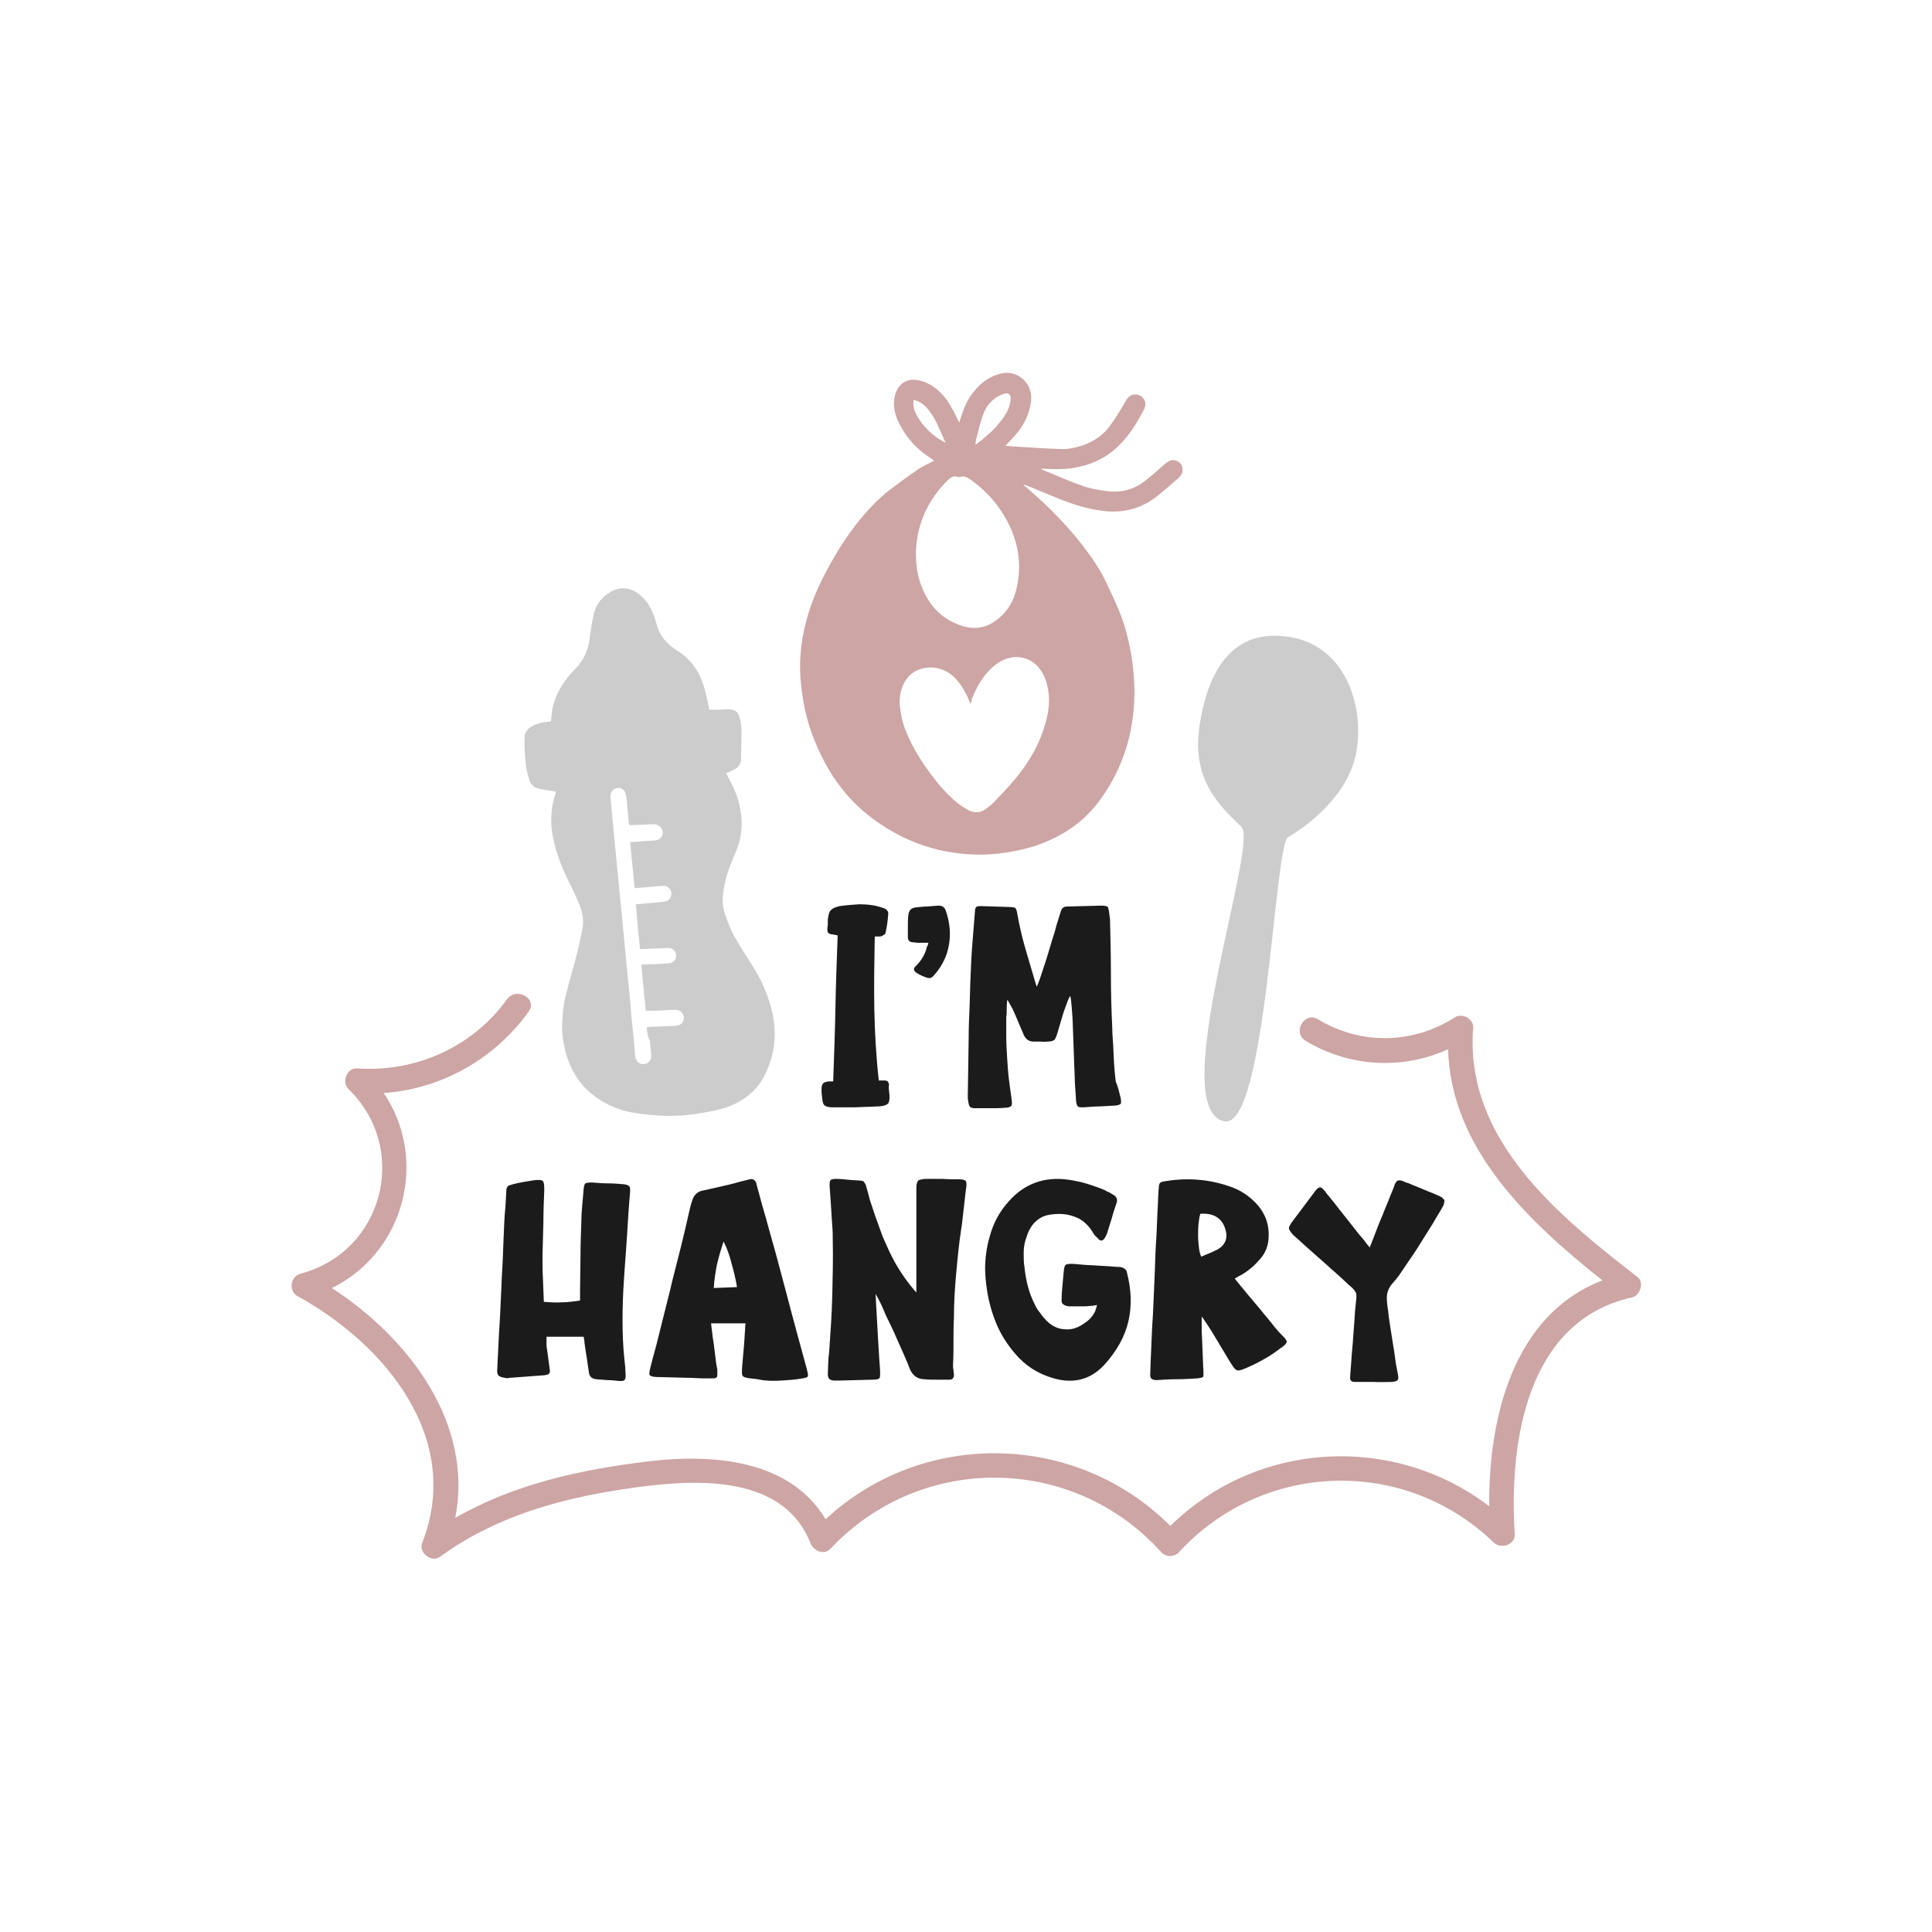 <?xml version="1.0" encoding="utf-8"?>
<!-- Generator: Adobe Illustrator 21.1.0, SVG Export Plug-In . SVG Version: 6.00 Build 0)  -->
<svg version="1.1" id="Calque_1" xmlns="http://www.w3.org/2000/svg" xmlns:xlink="http://www.w3.org/1999/xlink" x="0px" y="0px"
	 viewBox="0 0 432 432" style="enable-background:new 0 0 432 432;" xml:space="preserve">
<style type="text/css">
	.st0{fill:#1B1B1B;}
	.st1{fill:#3F1618;}
	.st2{fill:#8C4044;}
	.st3{fill:#A0706B;}
	.st4{fill:#8B9FA0;}
	.st5{fill:#6E5E71;}
	.st6{fill:#B55E54;}
	.st7{fill:#D3B071;}
	.st8{fill:#A6BF80;}
	.st9{fill:#D4AFB0;}
	.st10{fill:#8DA97A;}
	.st11{fill:#B79DA6;}
	.st12{fill:#C27968;}
	.st13{fill:#343434;}
	.st14{fill:#659CA3;}
	.st15{fill:#AA6C79;}
	.st16{fill:#7F9370;}
	.st17{fill:#E9CB90;}
	.st18{fill:#020203;}
	.st19{fill:#709FA1;}
	.st20{fill:#A87583;}
	.st21{fill:#7490AF;}
	.st22{fill:#E4AC3B;}
	.st23{fill:#5793B5;}
	.st24{fill:#6D7C83;}
	.st25{fill:#6A96A7;}
	.st26{fill:#A73E5C;}
	.st27{fill:#D3B19B;}
	.st28{fill:#768985;}
	.st29{fill:#C1B7A9;}
	.st30{fill:#DBD2AA;}
	.st31{fill:#B0929B;}
	.st32{fill:#CDCCCC;}
	.st33{fill:#9E9FB5;}
	.st34{fill:#B18B67;}
	.st35{fill:#5E6D9C;}
	.st36{fill:#81A0BD;}
	.st37{fill:#DCB0A9;}
	.st38{fill:#B4B4B4;}
	.st39{fill:#A1BCA7;}
	.st40{fill:#C88182;}
	.st41{fill:#F9B03D;}
	.st42{fill:#CC637E;}
	.st43{fill:#6EB1C6;}
	.st44{fill:#CC6A93;}
	.st45{fill:#7B9F6E;}
	.st46{fill:#CDA5A4;}
	.st47{fill:#C47BAA;}
	.st48{fill:#D4AD93;}
	.st49{fill:#78B2C6;}
	.st50{fill:#A4B787;}
	.st51{fill:#BD6479;}
	.st52{fill:#4B996E;}
	.st53{fill:#EDB56C;}
	.st54{fill:#F39323;}
	.st55{fill:#976093;}
	.st56{fill:#7392A0;}
	.st57{fill:#BC7984;}
	.st58{fill:#4FB05A;}
	.st59{fill:#F7B21A;}
	.st60{fill:#A58489;}
	.st61{fill:#73306F;}
	.st62{fill:#63A8C0;}
	.st63{fill:#C1292E;}
	.st64{fill:#F3901E;}
</style>
<g>
	<g>
		<g>
			<path class="st0" d="M198.8,244c0.2,1.4,0.1,2.3-0.2,2.7c-0.3,0.4-1.2,0.7-2.5,0.7c-1.6,0.1-3.3,0.1-5,0.2c-1.7,0-3.4,0-5,0
				c-0.9,0-1.5-0.2-1.8-0.5c-0.3-0.3-0.4-0.9-0.5-1.9c0-0.3-0.1-0.6-0.1-0.9c0-0.3,0-0.6,0-0.9c0-0.6,0.2-1,0.4-1.2
				c0.2-0.2,0.6-0.3,1.2-0.4h1c0.2-5.5,0.4-10.9,0.5-16.3c0.1-5.4,0.3-10.9,0.5-16.3c-0.1-0.1-0.2-0.1-0.3-0.1
				c-0.5-0.1-0.9-0.2-1.2-0.2c-0.3-0.1-0.5-0.2-0.6-0.3c-0.1-0.1-0.2-0.4-0.2-0.6c0-0.3,0-0.7,0.1-1.2V206c0-0.6,0.1-1.1,0.2-1.5
				c0.1-0.4,0.2-0.7,0.4-0.9c0.2-0.2,0.4-0.4,0.8-0.6c0.3-0.1,0.8-0.3,1.3-0.4c1.4-0.2,2.8-0.3,4.3-0.4c1.4,0,2.9,0.1,4.3,0.5
				c0.5,0.1,0.9,0.3,1.3,0.4c0.7,0.3,1,0.8,0.9,1.4c-0.1,1.5-0.3,2.8-0.6,4.1c0,0.1-0.1,0.3-0.3,0.4c-0.2,0.1-0.3,0.2-0.5,0.3
				c-0.2,0.1-0.5,0.1-0.7,0.1c-0.3,0-0.6,0-0.9,0c-0.1,5.5-0.2,10.9-0.1,16.2c0.1,5.3,0.4,10.6,1,16c0.6,0,1,0,1.3,0
				c0.3,0,0.6,0.1,0.7,0.2c0.1,0.1,0.2,0.4,0.3,0.7C198.7,242.9,198.7,243.3,198.8,244z"/>
			<path class="st0" d="M207.6,210.8c-0.3,0-0.6,0-0.9,0c-0.2,0-0.5,0-0.7,0c-0.3,0-0.6,0-0.9,0c-0.3,0-0.6-0.1-0.9-0.1
				c-0.8,0-1.2-0.4-1.2-1.2c0-0.8,0-1.6,0-2.4c0-0.8,0-1.6,0.1-2.4c0.1-1.1,0.6-1.7,1.7-1.8c0.9-0.1,1.7-0.2,2.5-0.2
				c0.8-0.1,1.6-0.1,2.5-0.2c0.9,0,1.4,0.3,1.7,1.2c0.9,2.6,1.1,5.1,0.7,7.5c-0.4,2.4-1.4,4.6-3.2,6.7c-0.4,0.5-0.7,0.7-1,0.8
				c-0.3,0-0.7,0-1.3-0.3c-0.3-0.1-0.6-0.2-0.9-0.4c-0.3-0.1-0.6-0.3-0.9-0.5c-0.7-0.5-0.7-1-0.1-1.5c0.9-0.9,1.7-2,2.2-3.4
				c0.1-0.3,0.2-0.5,0.2-0.8C207.5,211.4,207.5,211.1,207.6,210.8z"/>
			<path class="st0" d="M250.6,245.6c0.1,0.6,0.1,1,0,1.2c-0.2,0.2-0.5,0.3-1.1,0.4c-1.2,0.1-2.4,0.1-3.6,0.2
				c-1.2,0-2.3,0.1-3.5,0.2c-0.7,0-1.2,0-1.4-0.2c-0.2-0.2-0.3-0.6-0.4-1.3c0-0.6-0.1-1.7-0.2-3.1c-0.1-1.5-0.1-3.1-0.2-4.9
				c-0.1-1.8-0.1-3.6-0.2-5.6c-0.1-1.9-0.1-3.6-0.2-5.1c-0.1-1.5-0.2-2.7-0.3-3.6c-0.1-0.9-0.2-1.2-0.3-1c-0.5,1-0.9,2.2-1.4,3.6
				c-0.4,1.4-0.8,2.6-1.1,3.7c-0.1,0.4-0.2,0.7-0.3,1c-0.2,0.7-0.4,1.1-0.6,1.4c-0.3,0.2-0.7,0.4-1.5,0.4c-0.5,0-1,0.1-1.6,0
				c-0.5,0-1.1,0-1.6,0c-0.9,0-1.6-0.4-2.1-1.3c-0.2-0.5-0.5-1.2-0.9-2.1c-0.4-0.9-0.7-1.7-1.1-2.6c-0.4-0.9-0.7-1.6-1.1-2.2
				c-0.3-0.6-0.5-1-0.7-1.1c0,0.5-0.1,1.1-0.1,1.9c0,0.8,0,1.5-0.1,1.9c0,1.4,0,2.8,0,4.4c0,1.6,0.1,3.1,0.2,4.8
				c0.1,1.6,0.2,3.2,0.4,4.8c0.2,1.6,0.4,3,0.6,4.4c0.1,0.8,0.1,1.3-0.1,1.5c-0.2,0.2-0.6,0.4-1.4,0.4c-1.1,0.1-2.2,0.1-3.3,0.1
				c-1.1,0-2.2,0-3.3,0c-0.6,0-1-0.1-1.2-0.3c-0.2-0.2-0.3-0.6-0.4-1.2c0-0.3-0.1-0.5-0.1-0.8c0-0.3,0-0.5,0-0.7
				c0-2,0.1-4.1,0.1-6.3c0-2.2,0.1-4.4,0.1-6.7c0-2.2,0.1-4.5,0.2-6.7c0.1-2.2,0.1-4.3,0.2-6.3c0.1-2.5,0.2-5,0.4-7.5
				c0.2-2.5,0.4-5,0.6-7.5c0-0.5,0.1-0.8,0.3-1c0.1-0.1,0.4-0.2,0.9-0.2l6.2,0.2c0.9,0,1.4,0.1,1.6,0.2c0.2,0.2,0.4,0.7,0.5,1.5
				c0.2,1.2,0.5,2.6,0.9,4.3c0.4,1.7,0.9,3.4,1.4,5.1c0.5,1.7,0.9,3.1,1.3,4.4c0.4,1.3,0.6,2.1,0.7,2.3c0.1-0.1,0.3-0.6,0.6-1.4
				c0.3-0.8,0.6-1.8,1-3c0.4-1.2,0.8-2.4,1.2-3.8c0.4-1.4,0.8-2.7,1.2-3.9c0.3-1.2,0.6-2.2,0.9-3.1c0.3-0.9,0.4-1.4,0.5-1.6
				c0.2-0.7,0.6-1.1,1.4-1.1c1.2,0,2.5-0.1,3.8-0.1c1.3,0,2.5-0.1,3.8-0.1c0.7,0,1.2,0.1,1.4,0.2c0.2,0.2,0.3,0.6,0.4,1.3
				c0,0.3,0.1,0.6,0.1,0.8c0,0.3,0.1,0.5,0.1,0.8c0.1,4,0.2,8.1,0.2,12.1c0,4,0.1,8.1,0.3,12c0,1.2,0.1,2.4,0.2,3.8
				c0.1,1.4,0.1,2.8,0.2,4.2c0.1,1.4,0.2,2.8,0.4,4.2C250.1,243.2,250.3,244.5,250.6,245.6z"/>
		</g>
		<g>
			<path class="st0" d="M140.9,266.4c-0.3,3.3-0.5,6.7-0.7,10c-0.2,3.3-0.5,6.6-0.7,10c-0.2,3-0.3,5.9-0.3,8.7
				c0,2.9,0.1,5.8,0.4,8.7c0.1,0.6,0.1,1.2,0.2,1.9c0,0.6,0.1,1.3,0.1,1.9c0,0.5-0.1,0.9-0.3,1c-0.2,0.2-0.5,0.2-1.1,0.2
				c-0.9-0.1-1.7-0.2-2.6-0.2c-0.9-0.1-1.7-0.1-2.6-0.2c-0.9-0.1-1.5-0.6-1.6-1.4c-0.1-0.9-0.3-1.8-0.4-2.7
				c-0.1-0.9-0.3-1.8-0.4-2.6c-0.1-0.5-0.1-0.9-0.2-1.4c0-0.4-0.1-0.9-0.2-1.4h-8.3c0,0.5,0,0.9,0,1.4c0,0.4,0,0.9,0.1,1.3
				c0.1,0.7,0.2,1.5,0.3,2.2c0.1,0.7,0.2,1.5,0.3,2.2c0.1,0.6,0.1,0.9-0.1,1.1c-0.1,0.2-0.4,0.3-1,0.4c-1.4,0.1-2.7,0.2-4,0.3
				c-1.3,0.1-2.7,0.2-4,0.3c-0.3,0.1-0.5,0.1-0.8,0c-0.8-0.1-1.3-0.3-1.5-0.5c-0.3-0.3-0.4-0.8-0.3-1.6c0-0.7,0.1-2.1,0.2-4.2
				c0.1-2.1,0.2-4.5,0.4-7.3c0.1-2.8,0.3-5.7,0.4-8.9c0.2-3.1,0.3-6,0.4-8.7c0.1-2.7,0.2-5,0.4-6.9c0.1-1.9,0.2-3.1,0.2-3.5
				c0-0.6,0.1-1,0.3-1.2c0.1-0.2,0.5-0.3,1.2-0.5c0.8-0.2,1.6-0.4,2.3-0.5c0.8-0.1,1.6-0.3,2.4-0.4c1.1-0.1,1.7-0.1,2,0.2
				c0.2,0.2,0.3,0.9,0.3,1.9c-0.1,2.5-0.2,5-0.2,7.4c-0.1,2.5-0.1,4.9-0.2,7.4c0,1.7,0,3.4,0.1,5.1c0.1,1.7,0.1,3.4,0.2,5.2
				c1.4,0.1,2.8,0.2,4.1,0.1c1.3,0,2.6-0.2,4-0.4v-2.1c0-2.7,0.1-5.3,0.1-7.9c0-2.6,0.1-5.2,0.2-7.9c0-1.2,0.1-2.3,0.2-3.5
				c0.1-1.2,0.2-2.3,0.3-3.5c0.1-0.7,0.2-1.2,0.4-1.3c0.2-0.1,0.7-0.2,1.4-0.2c1.2,0.1,2.5,0.2,3.6,0.2c1.2,0,2.4,0.1,3.6,0.2
				c0.6,0.1,1,0.2,1.1,0.4C140.9,265.3,140.9,265.7,140.9,266.4z"/>
			<path class="st0" d="M180.5,306.6c0.2,0.6,0.2,1,0.1,1.2c-0.1,0.2-0.5,0.3-1.1,0.4c-1.6,0.3-3.2,0.4-4.8,0.5
				c-1.6,0.1-3.2,0.1-4.8-0.2c-0.5-0.1-1-0.2-1.4-0.2c-0.5-0.1-1-0.1-1.4-0.2c-0.5-0.1-0.8-0.2-1-0.4c-0.2-0.2-0.2-0.6-0.2-1
				c0-0.8,0.1-1.7,0.2-2.9c0.1-1.2,0.2-2.3,0.3-3.4c0.1-1.1,0.1-2.1,0.2-3c0-0.9,0.1-1.4,0.1-1.5h-7.7c0,0.3,0.1,0.8,0.2,1.7
				c0.1,0.9,0.2,1.8,0.4,2.9c0.1,1.1,0.3,2.2,0.4,3.2c0.1,1.1,0.3,2,0.4,2.6c0,0.1,0,0.2,0,0.3c0,0.1,0,0.2,0,0.3c0,0.6,0,1-0.2,1.1
				c-0.2,0.2-0.5,0.2-1.1,0.2c-0.7,0-1.5,0-2.2,0c-0.7,0-1.5-0.1-2.2-0.1c-1.3,0-2.6-0.1-3.9-0.1c-1.3,0-2.6-0.1-3.9-0.1
				c-0.9,0-1.4-0.2-1.6-0.4c-0.2-0.2-0.1-0.7,0.1-1.6c0.3-1.2,0.7-2.8,1.3-4.9c0.5-2.1,1.1-4.3,1.7-6.8c0.6-2.5,1.3-5,1.9-7.7
				c0.7-2.7,1.3-5.2,1.9-7.5c0.6-2.4,1.1-4.5,1.5-6.3c0.4-1.8,0.7-3.2,1-4c0.2-0.8,0.5-1.3,0.9-1.7c0.4-0.4,0.9-0.7,1.6-0.8
				c1.4-0.3,2.7-0.6,4-0.9c1.3-0.3,2.7-0.6,4-1c0.4-0.1,0.8-0.2,1.2-0.3c0.4-0.1,0.8-0.2,1.2-0.3c0.7-0.2,1.2,0.1,1.5,0.8
				c0,0.1,0.2,0.9,0.6,2.3c0.4,1.5,0.9,3.4,1.6,5.7c0.6,2.3,1.4,5,2.2,7.9c0.8,3,1.6,6,2.4,9c0.8,3.1,1.6,6,2.4,9
				c0.8,2.9,1.5,5.5,2.1,7.7C180.4,306.2,180.5,306.4,180.5,306.6z M159.6,288c0.9,0,1.7-0.1,2.6-0.1c0.9,0,1.7-0.1,2.6-0.1
				c-0.3-1.8-0.7-3.5-1.2-5.2c-0.4-1.7-1-3.4-1.8-5c-0.6,1.8-1.1,3.5-1.5,5.2C160,284.4,159.7,286.2,159.6,288z"/>
			<path class="st0" d="M214.7,263.7c0.6,0,1,0.2,1.2,0.3c0.2,0.2,0.2,0.6,0.2,1.2c-0.1,0.6-0.2,1.4-0.3,2.3
				c-0.1,0.9-0.2,1.8-0.3,2.7c-0.1,0.9-0.2,1.8-0.3,2.6c-0.1,0.9-0.2,1.6-0.3,2.2c-0.5,3.3-0.8,6.5-1.1,9.8
				c-0.3,3.3-0.5,6.5-0.5,9.8c-0.1,1.8-0.1,3.6-0.1,5.3c0,1.7,0,3.5-0.1,5.3c0,0.4,0,0.8,0.1,1.1c0,0.4,0.1,0.7,0.1,1.1
				c0,0.7-0.3,1.1-1,1.1c-0.9,0-1.9,0-2.8,0c-0.9,0-1.9,0-2.8-0.1c-1.6,0-2.7-0.9-3.3-2.4c-0.3-0.8-0.7-1.8-1.2-2.9
				c-0.5-1.1-1-2.3-1.6-3.6c-0.5-1.2-1.1-2.5-1.7-3.7c-0.6-1.2-1.1-2.3-1.5-3.3c-0.4-1-1-2-1.6-3.2c0,0.9,0.1,2.3,0.2,4.1
				c0.1,1.8,0.2,3.6,0.3,5.4c0.1,1.8,0.2,3.5,0.3,5c0.1,1.5,0.2,2.5,0.2,2.9c0,0.9,0,1.4-0.2,1.5c-0.2,0.2-0.7,0.3-1.5,0.3l-7.5,0.2
				h-1c-0.6,0-1-0.2-1.2-0.4c-0.2-0.2-0.3-0.6-0.3-1.2c0-0.8,0.1-1.6,0.1-2.4c0-0.8,0.1-1.6,0.2-2.4c0.3-4.2,0.6-8.5,0.7-12.7
				c0.1-4.2,0.2-8.4,0.1-12.7c0-0.8,0-1.7-0.1-2.7c-0.1-1-0.1-2-0.2-3.1c-0.1-1.1-0.1-2.1-0.2-3.1c-0.1-1-0.1-1.9-0.2-2.8
				c0-0.6,0-1.1,0.2-1.3c0.2-0.2,0.6-0.3,1.2-0.3c0.9,0,1.9,0.1,2.8,0.2c0.9,0.1,1.9,0.1,2.8,0.2c0.3,0,0.6,0.1,0.7,0.3
				c0.1,0.2,0.3,0.4,0.4,0.7c0.3,1,0.6,2.1,0.9,3.3c0.4,1.2,0.8,2.4,1.2,3.6c0.4,1.2,0.9,2.4,1.3,3.6c0.4,1.2,0.9,2.2,1.3,3.1
				c0.7,1.6,1.5,3.2,2.4,4.7c0.9,1.5,1.9,2.9,3,4.3c0.2,0.2,0.3,0.4,0.5,0.6c0.2,0.2,0.4,0.5,0.7,0.8v-1.6c0-1.7,0-3.4,0-5.3
				c0-1.8,0-3.7,0-5.6c0-1.9,0-3.8,0-5.6c0-1.8,0-3.6,0-5.3c0-0.9,0.2-1.4,0.4-1.6c0.2-0.2,0.7-0.3,1.6-0.4c1.2,0,2.5,0,3.8,0
				C212.1,263.7,213.4,263.7,214.7,263.7z"/>
			<path class="st0" d="M252,284.6c1,3.9,1.1,7.5,0.3,10.9c-0.8,3.4-2.6,6.6-5.3,9.6c-3,3.3-6.8,4.4-11.4,3.1
				c-3.5-1-6.3-2.8-8.6-5.5c-1.8-2.1-3.2-4.3-4.2-6.7c-1-2.4-1.7-4.9-2.1-7.5c-0.3-2-0.5-4-0.4-6c0.1-2,0.4-4,1-6
				c0.8-3,2.2-5.6,4.2-7.8c3.5-4,8-5.7,13.5-4.9c1.4,0.2,2.7,0.5,4.1,0.9c1.3,0.4,2.7,0.9,3.9,1.4c0.3,0.2,0.7,0.4,1,0.5
				c0.3,0.2,0.7,0.4,1,0.6c0.7,0.4,0.9,1,0.7,1.7c-0.4,1.2-0.8,2.3-1.1,3.5c-0.4,1.2-0.7,2.3-1.1,3.5c0,0.1-0.1,0.3-0.2,0.4
				c-0.1,0.1-0.1,0.3-0.2,0.4c-0.5,0.9-1.1,0.9-1.7,0.1c-0.5-0.4-0.9-0.9-1.2-1.5c-1.1-1.7-2.5-2.8-4.1-3.3
				c-1.6-0.6-3.4-0.7-5.3-0.4c-1.4,0.2-2.5,0.8-3.4,1.7c-0.9,0.9-1.5,2.1-1.9,3.4c-0.4,1.1-0.6,2.2-0.6,3.4c0,1.1,0,2.3,0.2,3.4
				c0.3,2.9,1,5.7,2.3,8.2c0.3,0.7,0.7,1.3,1.2,1.9c0.4,0.6,0.9,1.2,1.4,1.7c1.1,1.1,2.4,1.8,3.8,1.9c1.4,0.2,2.8-0.1,4.2-1
				c0.6-0.4,1.2-0.8,1.6-1.2c0.4-0.4,0.8-0.9,1-1.3c0.3-0.4,0.4-0.8,0.5-1.2c0.1-0.3,0.2-0.6,0.2-0.7c-0.5,0.1-1,0.2-1.4,0.2
				c-0.4,0-0.8,0.1-1.3,0.1c-0.6,0-1.2,0-1.8,0c-0.6,0-1.2,0-1.8,0c-0.6-0.1-1-0.2-1.3-0.5c-0.3-0.2-0.4-0.7-0.3-1.3
				c0-1.1,0.1-2.2,0.2-3.2c0.1-1,0.2-2.1,0.3-3.2c0.1-0.6,0.2-0.9,0.4-1.1c0.2-0.1,0.6-0.2,1.2-0.2c0.7,0,1.6,0.1,2.7,0.2
				c1.1,0.1,2.3,0.1,3.4,0.2c1.2,0.1,2.2,0.1,3.1,0.2c0.9,0.1,1.5,0.1,1.8,0.1C251.4,283.5,251.9,283.9,252,284.6z"/>
			<path class="st0" d="M286.6,298.5c0.4,0.4,0.7,0.7,0.8,0.9c0.2,0.2,0.3,0.4,0.3,0.6c0,0.2-0.1,0.4-0.3,0.6
				c-0.2,0.2-0.5,0.5-1,0.8c-1.3,1-2.6,1.9-4.1,2.7c-1.4,0.8-2.9,1.5-4.4,2.1c-0.6,0.2-1,0.3-1.3,0.2c-0.3-0.1-0.6-0.4-1-1
				c-0.4-0.6-0.9-1.4-1.6-2.6c-0.7-1.2-1.4-2.3-2.1-3.5c-0.7-1.2-1.4-2.3-2-3.2c-0.6-0.9-1-1.5-1.2-1.7c0,0.6,0,1.1,0,1.6
				c0,0.5,0,1.1,0,1.6c0,0.6,0.1,1.4,0.1,2.2c0,0.8,0.1,1.6,0.1,2.4c0,0.8,0.1,1.7,0.1,2.5c0,0.8,0.1,1.5,0.1,2.2c0,0.6,0,0.9-0.1,1
				c-0.1,0.1-0.5,0.2-1.1,0.3c-1.6,0.1-3.1,0.2-4.7,0.2c-1.5,0-3.1,0.1-4.6,0.2c-1,0-1.5-0.4-1.4-1.3c0-1.2,0.1-3,0.2-5.4
				c0.1-2.4,0.2-5.1,0.4-8c0.1-2.9,0.3-6,0.4-9.1c0.1-3.1,0.2-6.1,0.4-8.7c0.1-2.7,0.2-5,0.3-6.8c0.1-1.9,0.1-3,0.2-3.5
				c0-0.7,0.1-1.1,0.3-1.3c0.2-0.2,0.6-0.3,1.3-0.4c4.9-0.8,9.7-0.4,14.3,1.2c2.1,0.7,4,1.9,5.6,3.5c2.4,2.4,3.4,5.3,3,8.7
				c-0.2,1.5-0.8,2.9-1.9,4.1c-1.2,1.4-2.5,2.5-4,3.4c-0.4,0.2-1,0.5-1.6,0.9c0.2,0.3,0.8,1,1.7,2.1c0.9,1.1,1.9,2.3,3.1,3.7
				c1.1,1.3,2.2,2.7,3.3,4C285.1,296.9,286,297.9,286.6,298.5z M272.4,279.3c1.6-1,2.2-2.5,1.6-4.4c-0.7-2.5-2.6-3.7-5.6-3.5
				c-0.2,0.6-0.3,1.3-0.4,2.2c-0.1,0.9-0.1,1.8-0.1,2.8c0,0.9,0.1,1.8,0.2,2.7c0.1,0.8,0.3,1.5,0.5,1.9c0.6-0.3,1.2-0.5,1.9-0.8
				C271.2,279.9,271.8,279.6,272.4,279.3z"/>
			<path class="st0" d="M322.8,269.4c0,0.1-0.3,0.6-0.7,1.3c-0.4,0.7-1,1.6-1.6,2.7c-0.6,1-1.4,2.2-2.2,3.5
				c-0.8,1.3-1.6,2.6-2.5,3.9c-0.9,1.3-1.7,2.5-2.5,3.7c-0.8,1.2-1.6,2.1-2.3,2.9c-0.6,0.9-0.9,1.8-0.9,2.7c0,0.9,0.1,1.9,0.3,3.1
				c0.1,1.2,0.3,2.4,0.5,3.7c0.2,1.3,0.4,2.5,0.6,3.8c0.2,1.2,0.4,2.4,0.5,3.3c0.1,1,0.3,1.8,0.4,2.4c0.1,0.6,0.2,1,0.2,1
				c0.1,0.6,0.1,0.9-0.1,1.2c-0.2,0.2-0.5,0.3-1.1,0.4c-1.5,0-2.9,0.1-4.3,0c-1.4,0-2.8,0-4.2,0c-0.8,0-1.1-0.4-1-1.2
				c0-0.3,0.1-1.3,0.2-2.7c0.1-1.5,0.2-3.1,0.4-5c0.1-1.9,0.3-3.7,0.4-5.6c0.1-1.9,0.3-3.3,0.4-4.4c0-0.5,0-0.9-0.2-1.2
				c-0.2-0.3-0.4-0.6-0.7-0.9c-0.6-0.5-1.3-1.1-2.1-1.9c-0.8-0.7-1.7-1.6-2.7-2.4c-0.9-0.9-1.9-1.7-2.9-2.6c-1-0.9-1.9-1.7-2.7-2.4
				c-0.8-0.7-1.5-1.4-2.1-1.9c-0.6-0.5-1-0.9-1.1-1.1c-0.4-0.5-0.6-0.8-0.6-1.1c0-0.2,0.2-0.6,0.5-1.1c0.9-1.2,1.8-2.4,2.7-3.6
				c0.9-1.2,1.8-2.4,2.7-3.6c0.4-0.6,0.8-0.8,1.1-0.8c0.3,0,0.6,0.3,1.1,0.9c0.2,0.3,0.5,0.7,1.1,1.4c0.6,0.7,1.2,1.5,1.9,2.4
				c0.7,0.9,1.5,1.9,2.3,2.9c0.8,1,1.5,1.9,2.2,2.8c0.7,0.8,1.3,1.5,1.7,2.1c0.5,0.6,0.7,0.9,0.8,0.9c0-0.1,0.2-0.5,0.5-1.3
				c0.3-0.7,0.6-1.6,1-2.6c0.4-1,0.8-2.1,1.3-3.2c0.4-1.1,0.9-2.2,1.3-3.2c0.4-1,0.7-1.8,1-2.5c0.3-0.7,0.4-1,0.4-1.1
				c0.2-0.5,0.4-0.8,0.7-1c0.3-0.1,0.7-0.1,1.2,0.1c0.2,0.1,0.6,0.3,1.3,0.5c0.7,0.3,1.4,0.6,2.2,0.9c0.8,0.3,1.6,0.7,2.4,1
				c0.8,0.3,1.5,0.6,1.9,0.8c0.7,0.3,1.1,0.5,1.2,0.8C323.1,268.2,323,268.7,322.8,269.4z"/>
		</g>
	</g>
	<g>
		<path class="st46" d="M208.9,103c-0.2-0.1-0.5-0.3-0.7-0.5c-2.9-1.8-5.2-4.2-6.8-7.2c-1-1.7-1.6-3.5-1.5-5.5
			c0-0.4,0.1-0.9,0.2-1.3c0.7-2.8,2.8-4.1,5.6-3.4c2,0.5,3.6,1.6,5,3.1c1.4,1.5,2.3,3.3,3.2,5.1c0.2,0.4,0.3,0.7,0.6,1.2
			c0.2-0.8,0.4-1.3,0.6-1.9c0.6-1.8,1.4-3.5,2.6-5c1.6-2,3.6-3.5,6.2-4.1c3.1-0.7,6.1,1.4,6.6,4.5c0.2,1.2,0,2.4-0.3,3.5
			c-0.7,2.6-2.1,4.7-3.9,6.6c-0.5,0.5-0.9,1-1.5,1.6c0.6,0,1,0.1,1.4,0.1c3.6,0.2,7.3,0.5,10.9,0.6c1.7,0.1,3.4-0.3,5-0.8
			c2.5-0.9,4.6-2.3,6.1-4.4c1.2-1.6,2.2-3.3,3.2-5c0.2-0.3,0.4-0.7,0.6-1c0.7-1,1.9-1.3,3-0.7c1,0.6,1.4,1.7,0.9,2.8
			c0,0,0,0.1,0,0.1c-1.6,3-3.3,5.9-5.8,8.3c-2.9,2.9-6.5,4.4-10.5,5c-2.2,0.3-4.5,0.2-6.8,0.1c0.1,0.1,0.1,0.2,0.2,0.2
			c3.2,1.3,6.3,2.7,9.5,3.8c1.9,0.6,3.8,0.9,5.7,1.1c2.8,0.2,5.4-0.5,7.6-2.2c1.6-1.2,3.1-2.6,4.6-3.9c0.4-0.3,0.8-0.6,1.2-0.8
			c0.9-0.3,1.8,0,2.4,0.7c0.5,0.7,0.6,1.7,0.1,2.5c-0.2,0.3-0.4,0.5-0.7,0.8c-1.5,1.3-3,2.6-4.6,3.9c-3.4,2.7-7.3,3.8-11.6,3.4
			c-3.9-0.4-7.6-1.6-11.2-3.1c-2.1-0.9-4.2-1.7-6.3-2.6c-0.3-0.1-0.6-0.2-0.9-0.2c0.2,0.2,0.4,0.3,0.6,0.5
			c5.3,4.5,10.1,9.4,14.2,15.1c1.3,1.8,2.5,3.7,3.5,5.7c1.7,3.6,3.5,7.2,4.6,11.1c1.5,5.4,2.2,10.9,1.9,16.5
			c-0.5,8.2-3.1,15.6-8.1,22.2c-3.6,4.7-8.4,7.7-13.9,9.6c-3.8,1.2-7.8,1.9-11.8,2c-9.3,0.1-17.6-2.7-25-8.3
			c-5.5-4.2-9.4-9.6-12.1-15.9c-1.9-4.2-3-8.6-3.5-13.1c-0.3-2.4-0.4-4.9-0.2-7.3c0.2-3.5,1-7,2.1-10.4c1.6-4.8,4-9.2,6.6-13.5
			c2.2-3.5,4.7-6.8,7.6-9.8c1.2-1.2,2.4-2.3,3.7-3.3c2.1-1.6,4.3-3.2,6.5-4.7C206.6,104.1,207.8,103.6,208.9,103z M217,157.4
			c-0.2-0.5-0.3-0.8-0.4-1c-0.7-1.6-1.5-3-2.6-4.3c-0.8-0.9-1.7-1.7-2.9-2.2c-3-1.4-8-0.8-9.5,4.2c-0.4,1.2-0.5,2.4-0.4,3.7
			c0.2,1.7,0.5,3.4,1.1,5c1.5,4.1,3.9,7.8,6.6,11.3c1.6,2.1,3.4,4,5.5,5.7c0.7,0.5,1.5,1,2.2,1.4c1.3,0.6,2.6,0.6,3.8-0.3
			c0.7-0.5,1.5-1.1,2.1-1.8c1.5-1.6,3-3.1,4.4-4.8c2.4-2.9,4.5-6.1,5.9-9.7c1.2-3.1,2-6.2,1.7-9.5c-0.2-1.6-0.6-3.2-1.4-4.6
			c-1.8-3.2-5.2-4.4-8.6-3c-1.1,0.5-2.1,1.2-2.9,2c-2,1.9-3.3,4.3-4.3,6.8C217.3,156.6,217.2,156.9,217,157.4z M204.8,123.8
			c0,2.3,0.3,4.5,1,6.6c1.6,4.6,4.5,8,9.2,9.5c2.7,0.9,5.3,0.6,7.6-1.1c2.2-1.5,3.6-3.6,4.4-6.1c1.4-4.8,1.1-9.5-0.8-14.1
			c-2-4.7-5.2-8.6-9.4-11.5c-0.6-0.4-1.2-0.7-1.9-0.5c-0.2,0.1-0.5,0.1-0.8,0c-0.9-0.3-1.6,0.2-2.2,0.8c-0.2,0.2-0.4,0.4-0.6,0.6
			C207.1,112.5,204.9,117.7,204.8,123.8z M218.1,99.4c0.3-0.1,0.4-0.2,0.5-0.3c1.8-1.4,3.5-2.8,4.9-4.6c1-1.2,1.9-2.5,2.3-4.1
			c0.1-0.5,0.2-1,0.2-1.4c0-0.8-0.6-1.2-1.3-1c-0.5,0.1-1,0.4-1.5,0.6c-1.7,1-2.8,2.4-3.4,4.2c-0.6,1.6-1,3.3-1.4,5
			C218.2,98.2,218.2,98.7,218.1,99.4z M211.4,99c0-0.1,0-0.2-0.1-0.3c-0.7-1.5-1.3-3-2-4.4c-0.5-1-1.1-1.9-1.8-2.8
			c-0.6-0.8-1.4-1.4-2.3-1.8c-0.3-0.1-0.6-0.2-0.9-0.3c-0.2,1,0,1.9,0.3,2.7C206.1,95.2,208.4,97.4,211.4,99z"/>
		<path class="st32" d="M124.2,177c-0.6-0.1-1.2-0.2-1.8-0.3c-0.6-0.1-1.1-0.2-1.7-0.3c-1.3-0.2-2.1-1-2.4-2.2
			c-0.3-0.8-0.4-1.6-0.6-2.4c-0.3-2.3-0.5-4.5-0.4-6.8c0-1.3,0.7-2.1,1.8-2.7c1-0.5,2.1-0.8,3.2-0.9c0.3,0,0.6-0.1,0.9-0.1
			c0.1-1.1,0.2-2.2,0.4-3.2c0.5-2.3,1.6-4.3,3-6.2c0.6-0.8,1.3-1.6,2-2.3c2-2,3-4.4,3.3-7.2c0.2-1.7,0.5-3.5,0.9-5.2
			c0.5-2.2,1.9-3.8,3.8-4.9c1.7-1,3.5-1,5.3-0.1c1.8,1,3,2.6,3.9,4.4c0.4,0.9,0.7,1.9,1,2.9c0.5,2.1,1.7,3.8,3.4,5.1
			c0.4,0.3,0.9,0.7,1.4,1c3,1.9,4.8,4.6,5.8,7.9c0.4,1.4,0.7,2.8,1,4.2c0.1,0.3,0.1,0.6,0.2,1c0.6,0,1.2,0,1.8,0
			c0.8,0,1.6-0.1,2.4-0.1c1.5,0,2.3,0.5,2.6,2c0.3,1,0.4,2,0.4,3c0,2.1-0.1,4.1-0.1,6.2c0,1-0.6,1.8-1.4,2.2
			c-0.6,0.3-1.2,0.6-1.9,0.9c0.3,0.6,0.5,1.1,0.8,1.6c0.9,1.7,1.7,3.5,2.1,5.4c0.9,3.5,0.7,7-0.7,10.4c-0.9,2.2-1.9,4.4-2.4,6.7
			c-0.3,1.2-0.5,2.4-0.6,3.6c-0.1,1.7,0.3,3.3,0.9,4.9c0.7,2,1.6,3.8,2.7,5.6c1.1,1.8,2.3,3.6,3.4,5.4c2,3.2,3.4,6.7,4.2,10.4
			c0.9,4.5,0.4,8.9-1.6,13.1c-1.8,3.9-5,6.3-9,7.7c-2.2,0.7-4.4,1-6.7,1.4c-4,0.6-7.9,0.5-11.9,0c-1.7-0.2-3.5-0.5-5.2-1.1
			c-6.4-2.3-10.5-6.7-12.1-13.4c-0.4-1.9-0.7-3.8-0.6-5.8c0.1-2.2,0.3-4.4,0.9-6.6c0.8-3.2,1.8-6.4,2.6-9.7c0.4-1.7,0.8-3.5,1.1-5.2
			c0.3-1.9-0.2-3.7-0.9-5.4c-0.7-1.6-1.4-3.2-2.2-4.7c-1.5-3.1-2.8-6.3-3.5-9.7c-0.7-3.3-0.6-6.5,0.4-9.7c0.1-0.2,0.1-0.4,0.2-0.6
			C124.3,177.2,124.2,177.1,124.2,177z M144.6,229.7c0.3,0,0.6,0,0.8-0.1c1.7-0.1,3.4-0.1,5.1-0.2c0.4,0,0.7-0.1,1.1-0.1
			c0.8-0.2,1.3-0.9,1.3-1.7c0-0.8-0.5-1.5-1.3-1.7c-0.3-0.1-0.7-0.1-1.1-0.1c-1.8,0.1-3.5,0.2-5.3,0.2c-0.2,0-0.5,0-0.8,0
			c-0.3-3.4-0.7-6.8-1-10.3c1-0.1,2-0.1,2.9-0.1c1.1-0.1,2.2-0.1,3.3-0.2c1-0.1,1.6-0.9,1.6-1.7c0-0.9-0.6-1.6-1.5-1.7
			c-0.4-0.1-0.7,0-1.1,0c-1.6,0.1-3.1,0.1-4.7,0.2c-0.2,0-0.5,0-0.8,0c-0.3-3.4-0.7-6.7-0.9-10c2-0.2,3.8-0.3,5.7-0.5
			c0.4,0,0.7-0.1,1.1-0.2c0.8-0.3,1.2-1.1,1.1-1.9c-0.1-0.8-0.7-1.4-1.5-1.5c-0.2,0-0.5,0-0.8,0c-1.2,0.1-2.3,0.2-3.4,0.3
			c-0.8,0.1-1.6,0.1-2.5,0.2c-0.3-3.5-0.7-6.8-1-10.3c1-0.1,2-0.1,2.9-0.2c0.9-0.1,1.9-0.1,2.8-0.2c0.9-0.1,1.6-0.8,1.6-1.7
			c0-0.8-0.5-1.5-1.4-1.8c-0.3-0.1-0.6-0.1-0.8-0.1c-1.5,0.1-3,0.1-4.5,0.2c-0.3,0-0.5,0-0.8,0c-0.1-0.2-0.1-0.4-0.1-0.6
			c-0.1-1.4-0.3-2.8-0.4-4.2c-0.1-0.7-0.1-1.5-0.3-2.2c-0.2-0.9-1-1.4-1.8-1.3c-0.9,0.1-1.5,0.8-1.6,1.7c0,0.5,0,1,0.1,1.5
			c0.2,2.1,0.4,4.2,0.6,6.3c0.3,3.1,0.6,6.2,0.9,9.3c0.4,3.8,0.7,7.5,1.1,11.3c0.3,3.1,0.6,6.3,0.9,9.4c0.4,3.9,0.8,7.8,1.1,11.7
			c0.3,2.9,0.6,5.7,0.8,8.6c0,0.3,0.1,0.7,0.3,1c0.3,0.7,1.1,1.1,1.9,0.9c0.7-0.1,1.3-0.7,1.4-1.5c0-0.3,0-0.6,0-0.8
			c-0.1-1-0.2-2-0.3-2.9C144.8,231.8,144.7,230.8,144.6,229.7z"/>
		<path class="st32" d="M288,187.2c4.5-2.6,13.9-9.6,15.4-19.7s-2.7-23.2-15.2-25.1c-12.5-1.9-18.1,7.3-20,20
			c-1.9,12.7,5.4,18.5,9.4,22.5c3.9,4-16.9,62.6-4,65.8C283.1,253.3,284.9,189,288,187.2z"/>
		<path class="st46" d="M366.1,285.5c-17.7-13.7-38.6-30.7-36.7-55.6c0.2-2.1-2.5-3.5-4.1-2.4c-9.4,6-21.1,6.2-30.6,0.4
			c-3-1.8-5.8,2.9-2.8,4.8c9.7,5.9,21.7,6.6,31.9,1.9c0.6,22.2,17.9,38.5,34.5,51.7c-19.8,7.6-25.5,30.5-25.3,50.5
			c-21.4-16.3-51.9-14.7-71.3,4.4c-21.1-21.1-55.3-21.7-77.1-1.5c-8-13.4-25.4-14.7-39.9-12.9c-14.9,1.8-29.9,5.1-42.9,12.6
			c4.1-21-10.2-40.1-27.6-51.4c16.2-7.9,21.7-28.7,11.6-43.6c12.9-0.9,24.8-7.6,32.4-18.2c2.1-2.9-2.7-5.6-4.8-2.8
			c-7.7,10.7-20.4,16.4-33.5,15.5c-2.4-0.2-3.6,3.1-1.9,4.7c13.7,13.4,7.7,36.3-10.8,41.2c-2.3,0.6-2.7,3.9-0.7,5
			c19.5,10.7,37.1,31.8,27.9,55.2c-0.9,2.2,2.2,4.5,4,3.1c12-8.8,26.3-12.9,40.9-15.1c13.9-2.1,35.4-4.3,41.9,12
			c0.7,1.8,3.1,2.9,4.6,1.2c20.2-21.4,54.2-21,73.9,0.9c1,1.1,2.9,1.1,3.9,0c18.7-20.4,50.4-21.5,70.4-2.2c1.6,1.6,4.9,0.5,4.7-1.9
			c-1.3-20.2,2.5-47.6,26.2-52.9C366.8,289.7,367.7,286.7,366.1,285.5z"/>
	</g>
</g>
</svg>
